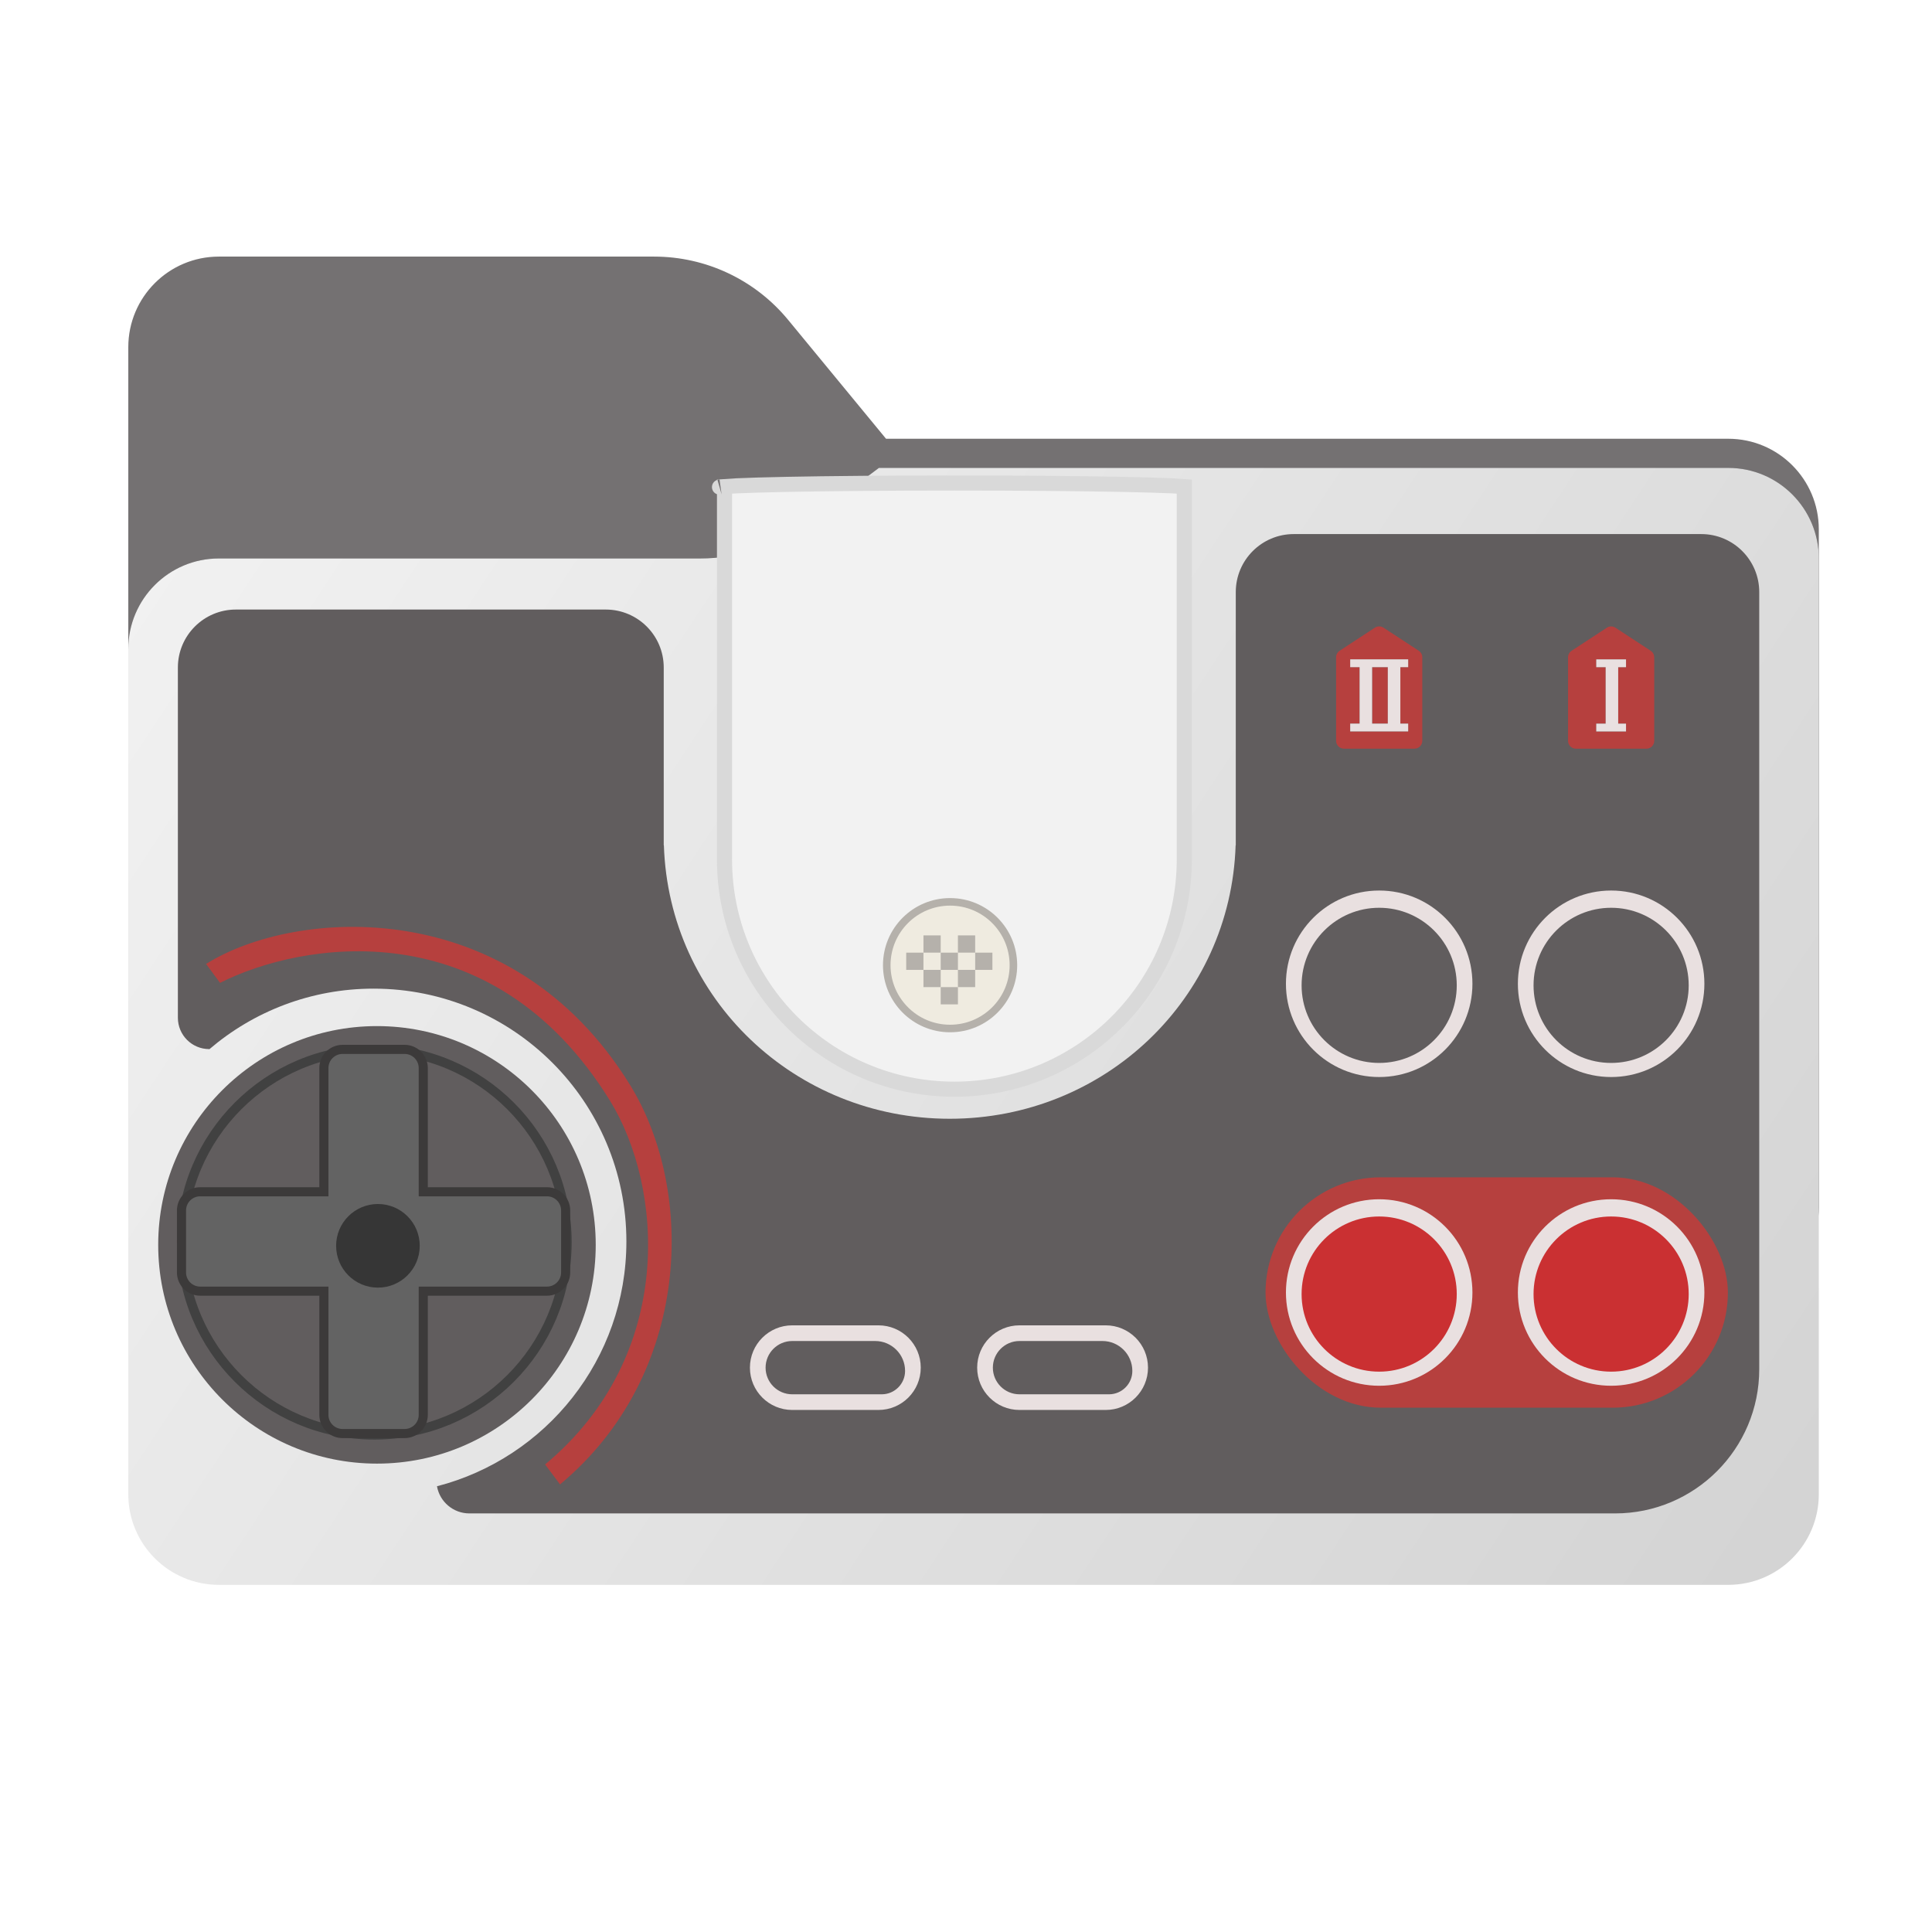 <svg width="256" height="256" viewBox="0 0 256 256" fill="none" xmlns="http://www.w3.org/2000/svg">
<path fill-rule="evenodd" clip-rule="evenodd" d="M104.425 42.378C100.056 37.073 93.544 34 86.671 34H29C22.373 34 17 39.373 17 46V58.137V68.2V160C17 166.627 22.373 172 29 172H229C235.627 172 241 166.627 241 160V70.137C241 63.51 235.627 58.137 229 58.137H117.404L104.425 42.378Z" fill="#747172"/>
<mask id="mask0_2395_40238" style="mask-type:alpha" maskUnits="userSpaceOnUse" x="17" y="34" width="224" height="138">
<path fill-rule="evenodd" clip-rule="evenodd" d="M104.425 42.378C100.056 37.073 93.544 34 86.671 34H29C22.373 34 17 39.373 17 46V58.137V68.2V160C17 166.627 22.373 172 29 172H229C235.627 172 241 166.627 241 160V70.137C241 63.51 235.627 58.137 229 58.137H117.404L104.425 42.378Z" fill="url(#paint0_linear_2395_40238)"/>
</mask>
<g mask="url(#mask0_2395_40238)">
<g style="mix-blend-mode:multiply" filter="url(#filter0_f_2395_40238)">
<path fill-rule="evenodd" clip-rule="evenodd" d="M92.789 74C97.764 74 102.605 72.387 106.586 69.402L116.459 62H229C235.627 62 241 67.373 241 74V108V160C241 166.627 235.627 172 229 172H29C22.373 172 17 166.627 17 160L17 108V86C17 79.373 22.373 74 29 74H87H92.789Z" fill="black" fill-opacity="0.3"/>
</g>
</g>
<g filter="url(#filter1_ii_2395_40238)">
<path fill-rule="evenodd" clip-rule="evenodd" d="M92.789 74C97.764 74 102.605 72.387 106.586 69.402L116.459 62H229C235.627 62 241 67.373 241 74V108V198C241 204.627 235.627 210 229 210H29C22.373 210 17 204.627 17 198L17 108V86C17 79.373 22.373 74 29 74H87H92.789Z" fill="url(#paint1_linear_2395_40238)"/>
</g>
<path d="M163.747 112.004H163.727C163.07 132.359 146.362 148.242 125.847 148.242C105.333 148.242 88.625 132.359 87.968 112.004H87.948V88.451C87.948 84.208 84.508 80.768 80.264 80.768H31.254C27.01 80.768 23.57 84.208 23.57 88.451V134.858C23.57 137.152 25.43 139.011 27.724 139.011L27.728 139.038C33.584 134.027 41.188 131 49.5 131C68.001 131 83 145.998 83 164.5C83 180.1 72.337 193.209 57.902 196.938C58.263 198.982 60.049 200.535 62.197 200.535H214.003C224.555 200.535 233.109 191.981 233.109 181.429V78.451C233.109 74.208 229.669 70.768 225.425 70.768H171.431C167.187 70.768 163.747 74.208 163.747 78.451V112.004Z" fill="#615D5E"/>
<g filter="url(#filter2_i_2395_40238)">
<path d="M126.462 60C135.145 60 143.004 60.07 148.689 60.182C151.533 60.239 153.826 60.306 155.405 60.379C156.036 60.409 156.544 60.439 156.924 60.47V109.861C156.924 126.685 143.286 140.323 126.462 140.323C109.638 140.323 96 126.685 96 109.861V60.47C96.38 60.439 96.888 60.409 97.519 60.379C99.098 60.306 101.391 60.239 104.235 60.182C109.92 60.07 117.778 60 126.462 60ZM157.586 60.544C157.586 60.544 157.585 60.544 157.582 60.543C157.585 60.544 157.586 60.544 157.586 60.544ZM95.338 60.544C95.337 60.544 95.339 60.544 95.342 60.543C95.339 60.544 95.338 60.544 95.338 60.544Z" fill="#F2F2F2" stroke="#D9D9D9" stroke-width="2"/>
</g>
<circle cx="125.891" cy="127.891" r="8.391" fill="#EFEBE0" stroke="#B5B1AB"/>
<rect x="122.363" y="123.945" width="2.284" height="2.284" fill="#B5B1AB"/>
<rect x="120.078" y="126.23" width="2.284" height="2.284" fill="#B5B1AB"/>
<rect x="122.363" y="128.514" width="2.284" height="2.284" fill="#B5B1AB"/>
<rect x="124.648" y="130.799" width="2.284" height="2.284" fill="#B5B1AB"/>
<rect x="126.93" y="128.514" width="2.284" height="2.284" fill="#B5B1AB"/>
<rect x="124.648" y="126.23" width="2.284" height="2.284" fill="#B5B1AB"/>
<rect x="126.93" y="123.945" width="2.284" height="2.284" fill="#B5B1AB"/>
<rect x="129.215" y="126.23" width="2.284" height="2.284" fill="#B5B1AB"/>
<rect x="167.691" y="156" width="61.263" height="30.527" rx="15.264" fill="#B6403E"/>
<circle cx="182.749" cy="171.264" r="12.356" fill="#E9E0E0"/>
<circle cx="182.748" cy="171.471" r="10.28" fill="#CA3032"/>
<circle cx="213.483" cy="171.264" r="12.356" fill="#E9E0E0"/>
<circle cx="213.483" cy="171.471" r="10.28" fill="#CA3032"/>
<path fill-rule="evenodd" clip-rule="evenodd" d="M182.749 142.713C189.573 142.713 195.105 137.181 195.105 130.356C195.105 123.532 189.573 118 182.749 118C175.925 118 170.393 123.532 170.393 130.356C170.393 137.181 175.925 142.713 182.749 142.713ZM182.748 140.844C188.426 140.844 193.028 136.242 193.028 130.565C193.028 124.888 188.426 120.285 182.748 120.285C177.071 120.285 172.469 124.888 172.469 130.565C172.469 136.242 177.071 140.844 182.748 140.844Z" fill="#E9E0E0"/>
<path fill-rule="evenodd" clip-rule="evenodd" d="M213.483 142.713C220.307 142.713 225.84 137.181 225.84 130.356C225.84 123.532 220.307 118 213.483 118C206.659 118 201.127 123.532 201.127 130.356C201.127 137.181 206.659 142.713 213.483 142.713ZM213.483 140.844C219.16 140.844 223.762 136.242 223.762 130.565C223.762 124.888 219.16 120.285 213.483 120.285C207.805 120.285 203.203 124.888 203.203 130.565C203.203 136.242 207.805 140.844 213.483 140.844Z" fill="#E9E0E0"/>
<path fill-rule="evenodd" clip-rule="evenodd" d="M104.976 175.614C101.88 175.614 99.369 178.125 99.369 181.221C99.369 184.318 101.88 186.828 104.976 186.828H116.398C119.495 186.828 122.005 184.318 122.005 181.221C122.005 178.125 119.495 175.614 116.398 175.614H104.976ZM104.976 177.691C103.026 177.691 101.445 179.272 101.445 181.222C101.445 183.172 103.026 184.752 104.976 184.752H116.832C118.542 184.752 119.928 183.366 119.928 181.656C119.928 179.467 118.153 177.691 115.963 177.691H104.976Z" fill="#E9E0E0"/>
<path fill-rule="evenodd" clip-rule="evenodd" d="M135.088 175.614C131.991 175.614 129.48 178.125 129.48 181.221C129.48 184.318 131.991 186.828 135.088 186.828H146.509C149.606 186.828 152.116 184.318 152.116 181.221C152.116 178.125 149.606 175.614 146.509 175.614H135.088ZM135.089 177.691C133.139 177.691 131.559 179.272 131.559 181.222C131.559 183.172 133.139 184.752 135.089 184.752H146.945C148.655 184.752 150.041 183.366 150.041 181.656C150.041 179.467 148.266 177.691 146.076 177.691H135.089Z" fill="#E9E0E0"/>
<path d="M27.309 127.729L29.158 130.238C39.815 124.821 65.067 120.356 80.814 145.827C87.839 157.189 89.666 179.516 72.227 194.049L74.209 196.692C91.648 182.16 92.197 157.851 83.457 143.715C67.709 118.244 39.068 120.331 27.309 127.729Z" fill="#B6403E"/>
<path d="M181.815 88.404H183.892V95.88H181.815V88.404Z" fill="#B6403E"/>
<path fill-rule="evenodd" clip-rule="evenodd" d="M177.509 86.228C177.216 86.42 177.039 86.746 177.039 87.097V98.165C177.039 98.738 177.504 99.203 178.077 99.203H187.423C187.996 99.203 188.461 98.738 188.461 98.165V87.097C188.461 86.746 188.284 86.42 187.991 86.228L183.319 83.17C182.973 82.944 182.527 82.944 182.181 83.17L177.509 86.228ZM178.908 87.366H186.592V88.404H185.554V95.88H186.592V96.919H178.908V95.88H180.154V88.404H178.908V87.366Z" fill="#B6403E"/>
<path fill-rule="evenodd" clip-rule="evenodd" d="M186.592 87.366H178.908V88.404H180.154V95.88H178.908V96.919H186.592V95.88H185.554V88.404H186.592V87.366ZM181.815 88.404H183.892V95.88H181.815V88.404Z" fill="#E9E0E0"/>
<path fill-rule="evenodd" clip-rule="evenodd" d="M208.243 86.232C207.95 86.424 207.773 86.75 207.773 87.101V98.169C207.773 98.742 208.238 99.207 208.812 99.207H218.157C218.73 99.207 219.195 98.742 219.195 98.169V87.101C219.195 86.75 219.019 86.424 218.726 86.232L214.053 83.174C213.708 82.947 213.261 82.947 212.916 83.174L208.243 86.232ZM211.511 87.37H215.457V88.408H214.419V95.884H215.457V96.923H211.511V95.884H212.758V88.408H211.511V87.37Z" fill="#B6403E"/>
<path d="M215.457 87.37H211.511V88.408H212.758V95.884H211.511V96.923H215.457V95.884H214.419V88.408H215.457V87.37Z" fill="#E9E0E0"/>
<circle cx="49.95" cy="164.95" r="28.987" fill="#615D5E"/>
<circle cx="49.598" cy="164.597" r="25.532" fill="#615D5E" stroke="#414141" stroke-width="1.241"/>
<path d="M56.689 171.084H56.085V171.688V187.475C56.085 188.843 54.976 189.952 53.608 189.952H45.394C44.026 189.952 42.916 188.843 42.916 187.475V171.688V171.084H42.313H26.526C25.158 171.084 24.049 169.975 24.049 168.607V160.393C24.049 159.025 25.158 157.915 26.526 157.915H42.313H42.916V157.312V141.525C42.916 140.157 44.026 139.048 45.394 139.048H53.608C54.976 139.048 56.085 140.157 56.085 141.525V157.312V157.915H56.689H58.871H72.476C73.844 157.915 74.953 159.025 74.953 160.393V168.607C74.953 169.975 73.844 171.084 72.476 171.084H56.689Z" fill="#636363" stroke="#3C3A3A" stroke-width="1.207"/>
<circle cx="50.077" cy="165.077" r="5.54" fill="#363636"/>
<defs>
<filter id="filter0_f_2395_40238" x="-20" y="25" width="298" height="184" filterUnits="userSpaceOnUse" color-interpolation-filters="sRGB">
<feFlood flood-opacity="0" result="BackgroundImageFix"/>
<feBlend mode="normal" in="SourceGraphic" in2="BackgroundImageFix" result="shape"/>
<feGaussianBlur stdDeviation="18.5" result="effect1_foregroundBlur_2395_40238"/>
</filter>
<filter id="filter1_ii_2395_40238" x="17" y="62" width="224" height="148" filterUnits="userSpaceOnUse" color-interpolation-filters="sRGB">
<feFlood flood-opacity="0" result="BackgroundImageFix"/>
<feBlend mode="normal" in="SourceGraphic" in2="BackgroundImageFix" result="shape"/>
<feColorMatrix in="SourceAlpha" type="matrix" values="0 0 0 0 0 0 0 0 0 0 0 0 0 0 0 0 0 0 127 0" result="hardAlpha"/>
<feOffset dy="4"/>
<feComposite in2="hardAlpha" operator="arithmetic" k2="-1" k3="1"/>
<feColorMatrix type="matrix" values="0 0 0 0 1 0 0 0 0 1 0 0 0 0 1 0 0 0 0.25 0"/>
<feBlend mode="normal" in2="shape" result="effect1_innerShadow_2395_40238"/>
<feColorMatrix in="SourceAlpha" type="matrix" values="0 0 0 0 0 0 0 0 0 0 0 0 0 0 0 0 0 0 127 0" result="hardAlpha"/>
<feOffset dy="-4"/>
<feComposite in2="hardAlpha" operator="arithmetic" k2="-1" k3="1"/>
<feColorMatrix type="matrix" values="0 0 0 0 0 0 0 0 0 0 0 0 0 0 0 0 0 0 0.9 0"/>
<feBlend mode="soft-light" in2="effect1_innerShadow_2395_40238" result="effect2_innerShadow_2395_40238"/>
</filter>
<filter id="filter2_i_2395_40238" x="95" y="59" width="62.924" height="82.323" filterUnits="userSpaceOnUse" color-interpolation-filters="sRGB">
<feFlood flood-opacity="0" result="BackgroundImageFix"/>
<feBlend mode="normal" in="SourceGraphic" in2="BackgroundImageFix" result="shape"/>
<feColorMatrix in="SourceAlpha" type="matrix" values="0 0 0 0 0 0 0 0 0 0 0 0 0 0 0 0 0 0 127 0" result="hardAlpha"/>
<feOffset dy="4"/>
<feComposite in2="hardAlpha" operator="arithmetic" k2="-1" k3="1"/>
<feColorMatrix type="matrix" values="0 0 0 0 1 0 0 0 0 1 0 0 0 0 1 0 0 0 0.25 0"/>
<feBlend mode="normal" in2="shape" result="effect1_innerShadow_2395_40238"/>
</filter>
<linearGradient id="paint0_linear_2395_40238" x1="17" y1="34" x2="197.768" y2="215.142" gradientUnits="userSpaceOnUse">
<stop stop-color="#05815D"/>
<stop offset="1" stop-color="#0C575F"/>
</linearGradient>
<linearGradient id="paint1_linear_2395_40238" x1="17" y1="62" x2="241" y2="210" gradientUnits="userSpaceOnUse">
<stop stop-color="#F2F2F2"/>
<stop offset="1" stop-color="#D3D3D3"/>
</linearGradient>
</defs>
</svg>
